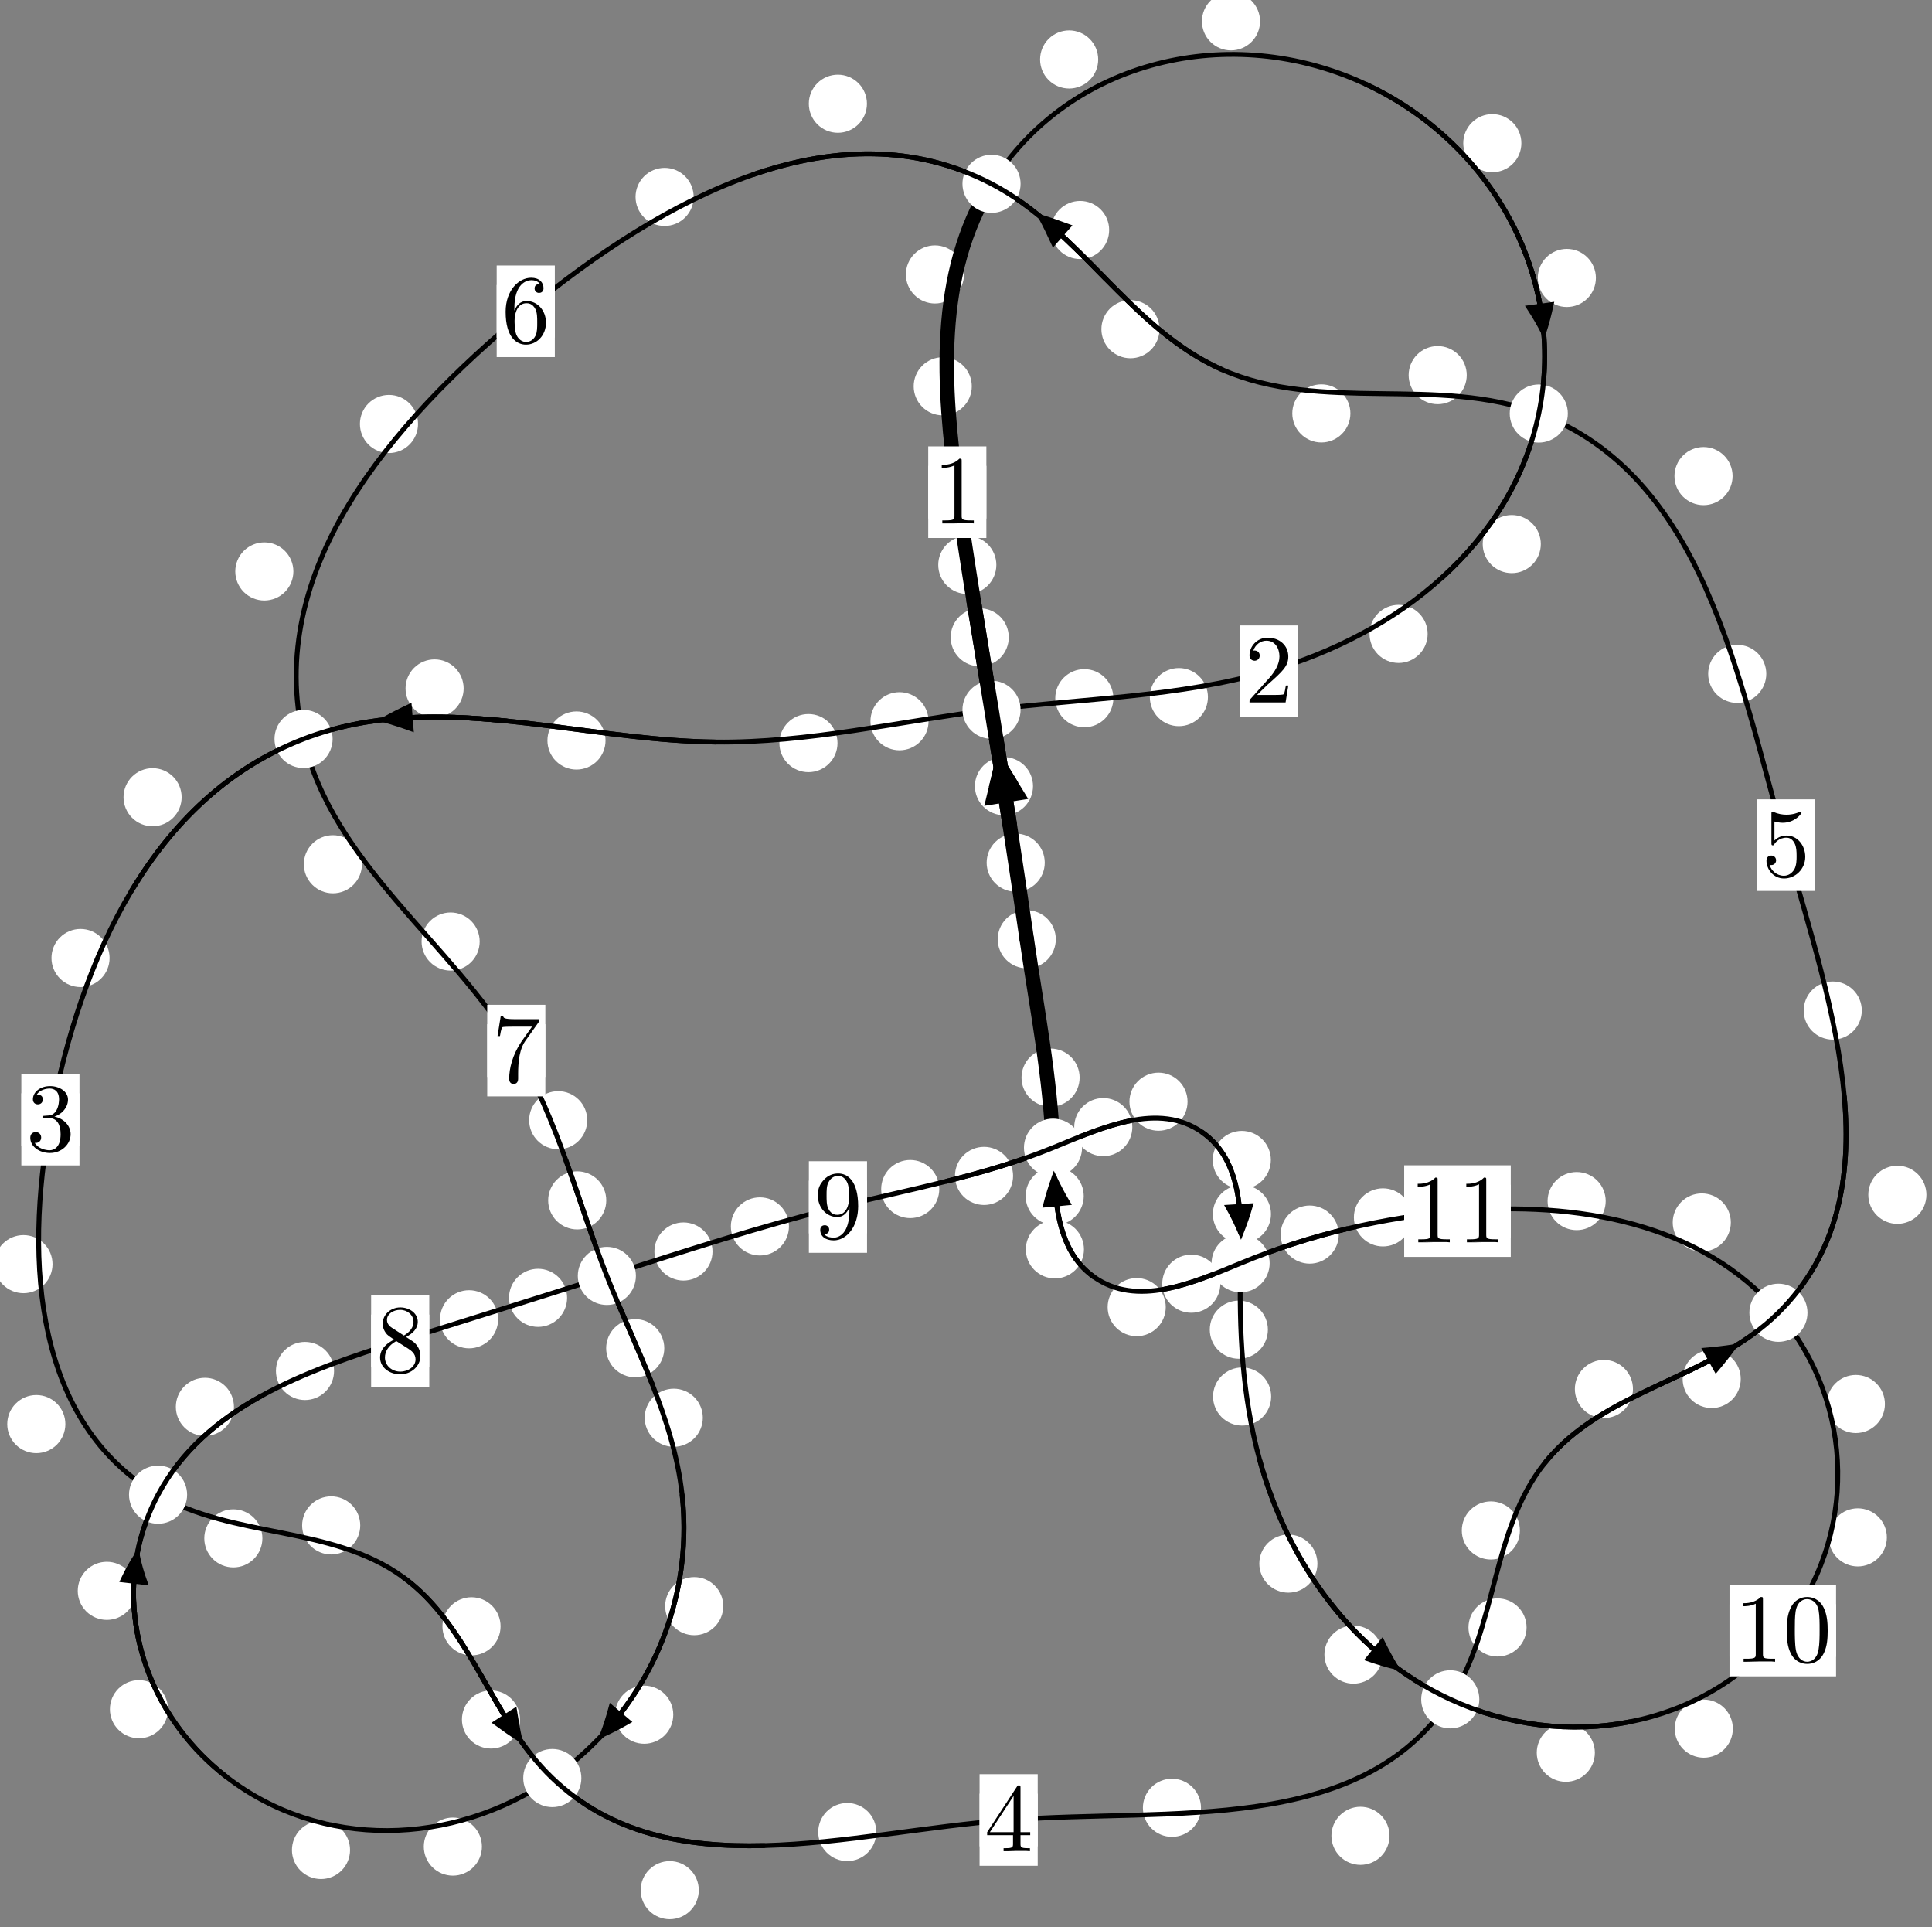 <?xml version="1.0"?>
<!-- Created by MetaPost 1.999 on 2021.07.06:0014 -->
<svg version="1.1" xmlns="http://www.w3.org/2000/svg" xmlns:xlink="http://www.w3.org/1999/xlink" width="198.75" height="198.194" viewBox="0 0 198.75 198.194">
<rect x="0" y="0" width="198.75" height="198.194" fill="#808080" stroke="none"/>
<!-- Original BoundingBox: -102.573273 -124.396988 96.176544 73.796631 -->
  <defs>
    <g transform="scale(0.01,0.01)" id="GLYPHcmr10_48">
      <path style="fill-rule: evenodd;" d="M460 -320C460 -400,455 -480,420 -554C374 -650,292 -666,250 -666C190 -666,117 -640,76 -547C44 -478,39 -400,39 -320C39 -245,43 -155,84 -79C127 2,200 22,249 22C303 22,379 1,423 -94C455 -163,460 -241,460 -320M249 -0C210 -0,151 -25,133 -121C122 -181,122 -273,122 -332C122 -396,122 -462,130 -516C149 -635,224 -644,249 -644C282 -644,348 -626,367 -527C377 -471,377 -395,377 -332C377 -257,377 -189,366 -125C351 -30,294 -0,249 -0"></path>
    </g>
    <g transform="scale(0.01,0.01)" id="GLYPHcmr10_49">
      <path style="fill-rule: evenodd;" d="M294 -640C294 -664,294 -666,271 -666C209 -602,121 -602,89 -602L89 -571C109 -571,168 -571,220 -597L220 -79C220 -43,217 -31,127 -31L95 -31L95 -0L257 -0L130 -3L217 -3L257 -3L297 -3L384 -3L419 -0L419 -31L387 -31C297 -31,294 -42,294 -79"></path>
    </g>
    <g transform="scale(0.01,0.01)" id="GLYPHcmr10_50">
      <path style="fill-rule: evenodd;" d="M127 -77L233 -180C389 -318,449 -372,449 -472C449 -586,359 -666,237 -666C124 -666,50 -574,50 -485C50 -429,100 -429,103 -429C120 -429,155 -441,155 -482C155 -508,137 -534,102 -534C94 -534,92 -534,89 -533C112 -598,166 -635,224 -635C315 -635,358 -554,358 -472C358 -392,308 -313,253 -251L61 -37C50 -26,50 -24,50 -0L421 -0L449 -174L424 -174C419 -144,412 -100,402 -85C395 -77,329 -77,307 -77"></path>
    </g>
    <g transform="scale(0.01,0.01)" id="GLYPHcmr10_51">
      <path style="fill-rule: evenodd;" d="M290 -352C372 -379,430 -449,430 -528C430 -610,342 -666,246 -666C145 -666,69 -606,69 -530C69 -497,91 -478,120 -478C151 -478,171 -500,171 -529C171 -579,124 -579,109 -579C140 -628,206 -641,242 -641C283 -641,338 -619,338 -529C338 -517,336 -459,310 -415C280 -367,246 -364,221 -363C213 -362,189 -360,182 -360C174 -359,167 -358,167 -348C167 -337,174 -337,191 -337L235 -337C317 -337,354 -269,354 -171C354 -35,285 -6,241 -6C198 -6,123 -23,88 -82C123 -77,154 -99,154 -137C154 -173,127 -193,98 -193C74 -193,42 -179,42 -135C42 -44,135 22,244 22C366 22,457 -69,457 -171C457 -253,394 -331,290 -352"></path>
    </g>
    <g transform="scale(0.01,0.01)" id="GLYPHcmr10_52">
      <path style="fill-rule: evenodd;" d="M294 -165L294 -78C294 -42,292 -31,218 -31L197 -31L197 -0L332 -0L238 -3L290 -3L332 -3L374 -3L427 -3L468 -0L468 -31L447 -31C373 -31,371 -42,371 -78L371 -165L471 -165L471 -196L371 -196L371 -651C371 -671,371 -677,355 -677C346 -677,343 -677,335 -665L28 -196L28 -165M300 -196L56 -196L300 -569"></path>
    </g>
    <g transform="scale(0.01,0.01)" id="GLYPHcmr10_53">
      <path style="fill-rule: evenodd;" d="M449 -201C449 -320,367 -420,259 -420C211 -420,168 -404,132 -369L132 -564C152 -558,185 -551,217 -551C340 -551,410 -642,410 -655C410 -661,407 -666,400 -666C399 -666,397 -666,392 -663C372 -654,323 -634,256 -634C216 -634,170 -641,123 -662C115 -665,113 -665,111 -665C101 -665,101 -657,101 -641L101 -345C101 -327,101 -319,115 -319C122 -319,124 -322,128 -328C139 -344,176 -398,257 -398C309 -398,334 -352,342 -334C358 -297,360 -258,360 -208C360 -173,360 -113,336 -71C312 -32,275 -6,229 -6C156 -6,99 -59,82 -118C85 -117,88 -116,99 -116C132 -116,149 -141,149 -165C149 -189,132 -214,99 -214C85 -214,50 -207,50 -161C50 -75,119 22,231 22C347 22,449 -74,449 -201"></path>
    </g>
    <g transform="scale(0.01,0.01)" id="GLYPHcmr10_54">
      <path style="fill-rule: evenodd;" d="M132 -328L132 -352C132 -605,256 -641,307 -641C331 -641,373 -635,395 -601C380 -601,340 -601,340 -556C340 -525,364 -510,386 -510C402 -510,432 -519,432 -558C432 -618,388 -666,305 -666C177 -666,42 -537,42 -316C42 -49,158 22,251 22C362 22,457 -72,457 -204C457 -331,368 -427,257 -427C189 -427,152 -376,132 -328M251 -6C188 -6,158 -66,152 -81C134 -128,134 -208,134 -226C134 -304,166 -404,256 -404C272 -404,318 -404,349 -342C367 -305,367 -254,367 -205C367 -157,367 -107,350 -71C320 -11,274 -6,251 -6"></path>
    </g>
    <g transform="scale(0.01,0.01)" id="GLYPHcmr10_55">
      <path style="fill-rule: evenodd;" d="M476 -609C485 -621,485 -623,485 -644L242 -644C120 -644,118 -657,114 -676L89 -676L56 -470L81 -470C84 -486,93 -549,106 -561C113 -567,191 -567,204 -567L411 -567C400 -551,321 -442,299 -409C209 -274,176 -135,176 -33C176 -23,176 22,222 22C268 22,268 -23,268 -33L268 -84C268 -139,271 -194,279 -248C283 -271,297 -357,341 -419"></path>
    </g>
    <g transform="scale(0.01,0.01)" id="GLYPHcmr10_56">
      <path style="fill-rule: evenodd;" d="M163 -457C117 -487,113 -521,113 -538C113 -599,178 -641,249 -641C322 -641,386 -589,386 -517C386 -460,347 -412,287 -377M309 -362C381 -399,430 -451,430 -517C430 -609,341 -666,250 -666C150 -666,69 -592,69 -499C69 -481,71 -436,113 -389C124 -377,161 -352,186 -335C128 -306,42 -250,42 -151C42 -45,144 22,249 22C362 22,457 -61,457 -168C457 -204,446 -249,408 -291C389 -312,373 -322,309 -362M209 -320L332 -242C360 -223,407 -193,407 -132C407 -58,332 -6,250 -6C164 -6,92 -68,92 -151C92 -209,124 -273,209 -320"></path>
    </g>
    <g transform="scale(0.01,0.01)" id="GLYPHcmr10_57">
      <path style="fill-rule: evenodd;" d="M367 -318L367 -286C367 -52,263 -6,205 -6C188 -6,134 -8,107 -42C151 -42,159 -71,159 -88C159 -119,135 -134,113 -134C97 -134,67 -125,67 -86C67 -19,121 22,206 22C335 22,457 -114,457 -329C457 -598,342 -666,253 -666C198 -666,149 -648,106 -603C65 -558,42 -516,42 -441C42 -316,130 -218,242 -218C303 -218,344 -260,367 -318M243 -241C227 -241,181 -241,150 -304C132 -341,132 -391,132 -440C132 -494,132 -541,153 -578C180 -628,218 -641,253 -641C299 -641,332 -607,349 -562C361 -530,365 -467,365 -421C365 -338,331 -241,243 -241"></path>
    </g>
  </defs>
  <path d="M107.477 88.726C107.477 87.933,107.162 87.173,106.601 86.612C106.041 86.052,105.281 85.737,104.488 85.737C103.695 85.737,102.935 86.052,102.375 86.612C101.814 87.173,101.499 87.933,101.499 88.726C101.499 89.518,101.814 90.278,102.375 90.839C102.935 91.399,103.695 91.714,104.488 91.714C105.281 91.714,106.041 91.399,106.601 90.839C107.162 90.278,107.477 89.518,107.477 88.726Z" style="fill: rgb(100%,100%,100%);stroke: none;"></path>
  <path d="M108.614 96.604C108.614 95.812,108.299 95.052,107.739 94.491C107.178 93.931,106.418 93.616,105.626 93.616C104.833 93.616,104.073 93.931,103.512 94.491C102.952 95.052,102.637 95.812,102.637 96.604C102.637 97.397,102.952 98.157,103.512 98.718C104.073 99.278,104.833 99.593,105.626 99.593C106.418 99.593,107.178 99.278,107.739 98.718C108.299 98.157,108.614 97.397,108.614 96.604Z" style="fill: rgb(100%,100%,100%);stroke: none;"></path>
  <path d="M103.775 65.547C103.775 64.754,103.46 63.994,102.9 63.433C102.339 62.873,101.579 62.558,100.786 62.558C99.994 62.558,99.233 62.873,98.673 63.433C98.112 63.994,97.798 64.754,97.798 65.547C97.798 66.339,98.112 67.099,98.673 67.66C99.233 68.22,99.994 68.535,100.786 68.535C101.579 68.535,102.339 68.22,102.9 67.66C103.46 67.099,103.775 66.339,103.775 65.547Z" style="fill: rgb(100%,100%,100%);stroke: none;"></path>
  <path d="M106.268 80.857C106.268 80.064,105.953 79.304,105.393 78.744C104.832 78.183,104.072 77.868,103.279 77.868C102.487 77.868,101.727 78.183,101.166 78.744C100.606 79.304,100.291 80.064,100.291 80.857C100.291 81.65,100.606 82.41,101.166 82.97C101.727 83.531,102.487 83.846,103.279 83.846C104.072 83.846,104.832 83.531,105.393 82.97C105.953 82.41,106.268 81.65,106.268 80.857Z" style="fill: rgb(100%,100%,100%);stroke: none;"></path>
  <path d="M99.97 39.73C99.97 38.937,99.655 38.177,99.095 37.617C98.534 37.056,97.774 36.741,96.981 36.741C96.189 36.741,95.428 37.056,94.868 37.617C94.308 38.177,93.993 38.937,93.993 39.73C93.993 40.523,94.308 41.283,94.868 41.843C95.428 42.404,96.189 42.719,96.981 42.719C97.774 42.719,98.534 42.404,99.095 41.843C99.655 41.283,99.97 40.523,99.97 39.73Z" style="fill: rgb(100%,100%,100%);stroke: none;"></path>
  <path d="M102.497 58.103C102.497 57.31,102.182 56.55,101.622 55.989C101.061 55.429,100.301 55.114,99.509 55.114C98.716 55.114,97.956 55.429,97.395 55.989C96.835 56.55,96.52 57.31,96.52 58.103C96.52 58.895,96.835 59.655,97.395 60.216C97.956 60.776,98.716 61.091,99.509 61.091C100.301 61.091,101.061 60.776,101.622 60.216C102.182 59.655,102.497 58.895,102.497 58.103Z" style="fill: rgb(100%,100%,100%);stroke: none;"></path>
  <path d="M112.974 6.116C112.974 5.323,112.659 4.563,112.098 4.003C111.538 3.442,110.778 3.127,109.985 3.127C109.192 3.127,108.432 3.442,107.872 4.003C107.311 4.563,106.996 5.323,106.996 6.116C106.996 6.909,107.311 7.669,107.872 8.229C108.432 8.79,109.192 9.105,109.985 9.105C110.778 9.105,111.538 8.79,112.098 8.229C112.659 7.669,112.974 6.909,112.974 6.116Z" style="fill: rgb(100%,100%,100%);stroke: none;"></path>
  <path d="M99.169 28.226C99.169 27.433,98.854 26.673,98.293 26.113C97.733 25.552,96.973 25.237,96.18 25.237C95.387 25.237,94.627 25.552,94.067 26.113C93.506 26.673,93.191 27.433,93.191 28.226C93.191 29.019,93.506 29.779,94.067 30.339C94.627 30.9,95.387 31.215,96.18 31.215C96.973 31.215,97.733 30.9,98.293 30.339C98.854 29.779,99.169 29.019,99.169 28.226Z" style="fill: rgb(100%,100%,100%);stroke: none;"></path>
  <path d="M156.507 14.726C156.507 13.933,156.192 13.173,155.631 12.612C155.071 12.052,154.311 11.737,153.518 11.737C152.725 11.737,151.965 12.052,151.405 12.612C150.844 13.173,150.529 13.933,150.529 14.726C150.529 15.518,150.844 16.279,151.405 16.839C151.965 17.399,152.725 17.714,153.518 17.714C154.311 17.714,155.071 17.399,155.631 16.839C156.192 16.279,156.507 15.518,156.507 14.726Z" style="fill: rgb(100%,100%,100%);stroke: none;"></path>
  <path d="M129.624 2.192C129.624 1.399,129.309 0.639,128.749 0.079C128.188 -0.482,127.428 -0.797,126.635 -0.797C125.843 -0.797,125.083 -0.482,124.522 0.079C123.962 0.639,123.647 1.399,123.647 2.192C123.647 2.985,123.962 3.745,124.522 4.305C125.083 4.866,125.843 5.181,126.635 5.181C127.428 5.181,128.188 4.866,128.749 4.305C129.309 3.745,129.624 2.985,129.624 2.192Z" style="fill: rgb(100%,100%,100%);stroke: none;"></path>
  <path d="M158.507 55.958C158.507 55.166,158.192 54.406,157.632 53.845C157.071 53.285,156.311 52.97,155.518 52.97C154.726 52.97,153.966 53.285,153.405 53.845C152.845 54.406,152.53 55.166,152.53 55.958C152.53 56.751,152.845 57.511,153.405 58.072C153.966 58.632,154.726 58.947,155.518 58.947C156.311 58.947,157.071 58.632,157.632 58.072C158.192 57.511,158.507 56.751,158.507 55.958Z" style="fill: rgb(100%,100%,100%);stroke: none;"></path>
  <path d="M164.173 28.588C164.173 27.795,163.858 27.035,163.298 26.474C162.737 25.914,161.977 25.599,161.184 25.599C160.392 25.599,159.631 25.914,159.071 26.474C158.511 27.035,158.196 27.795,158.196 28.588C158.196 29.38,158.511 30.14,159.071 30.701C159.631 31.261,160.392 31.576,161.184 31.576C161.977 31.576,162.737 31.261,163.298 30.701C163.858 30.14,164.173 29.38,164.173 28.588Z" style="fill: rgb(100%,100%,100%);stroke: none;"></path>
  <path d="M124.264 71.698C124.264 70.906,123.949 70.145,123.388 69.585C122.828 69.024,122.068 68.71,121.275 68.71C120.482 68.71,119.722 69.024,119.162 69.585C118.601 70.145,118.286 70.906,118.286 71.698C118.286 72.491,118.601 73.251,119.162 73.812C119.722 74.372,120.482 74.687,121.275 74.687C122.068 74.687,122.828 74.372,123.388 73.812C123.949 73.251,124.264 72.491,124.264 71.698Z" style="fill: rgb(100%,100%,100%);stroke: none;"></path>
  <path d="M146.866 65.197C146.866 64.404,146.551 63.644,145.99 63.084C145.43 62.523,144.67 62.208,143.877 62.208C143.084 62.208,142.324 62.523,141.764 63.084C141.203 63.644,140.888 64.404,140.888 65.197C140.888 65.99,141.203 66.75,141.764 67.31C142.324 67.871,143.084 68.186,143.877 68.186C144.67 68.186,145.43 67.871,145.99 67.31C146.551 66.75,146.866 65.99,146.866 65.197Z" style="fill: rgb(100%,100%,100%);stroke: none;"></path>
  <path d="M95.522 74.179C95.522 73.386,95.208 72.626,94.647 72.066C94.087 71.505,93.326 71.19,92.534 71.19C91.741 71.19,90.981 71.505,90.42 72.066C89.86 72.626,89.545 73.386,89.545 74.179C89.545 74.972,89.86 75.732,90.42 76.292C90.981 76.853,91.741 77.168,92.534 77.168C93.326 77.168,94.087 76.853,94.647 76.292C95.208 75.732,95.522 74.972,95.522 74.179Z" style="fill: rgb(100%,100%,100%);stroke: none;"></path>
  <path d="M114.536 71.811C114.536 71.018,114.221 70.258,113.66 69.698C113.1 69.137,112.34 68.822,111.547 68.822C110.754 68.822,109.994 69.137,109.434 69.698C108.873 70.258,108.558 71.018,108.558 71.811C108.558 72.604,108.873 73.364,109.434 73.924C109.994 74.485,110.754 74.8,111.547 74.8C112.34 74.8,113.1 74.485,113.66 73.924C114.221 73.364,114.536 72.604,114.536 71.811Z" style="fill: rgb(100%,100%,100%);stroke: none;"></path>
  <path d="M62.293 76.16C62.293 75.367,61.978 74.607,61.418 74.046C60.857 73.486,60.097 73.171,59.304 73.171C58.512 73.171,57.751 73.486,57.191 74.046C56.63 74.607,56.316 75.367,56.316 76.16C56.316 76.952,56.63 77.712,57.191 78.273C57.751 78.833,58.512 79.148,59.304 79.148C60.097 79.148,60.857 78.833,61.418 78.273C61.978 77.712,62.293 76.952,62.293 76.16Z" style="fill: rgb(100%,100%,100%);stroke: none;"></path>
  <path d="M86.157 76.428C86.157 75.635,85.842 74.875,85.281 74.315C84.721 73.754,83.961 73.439,83.168 73.439C82.375 73.439,81.615 73.754,81.055 74.315C80.494 74.875,80.179 75.635,80.179 76.428C80.179 77.221,80.494 77.981,81.055 78.541C81.615 79.102,82.375 79.417,83.168 79.417C83.961 79.417,84.721 79.102,85.281 78.541C85.842 77.981,86.157 77.221,86.157 76.428Z" style="fill: rgb(100%,100%,100%);stroke: none;"></path>
  <path d="M18.685 81.995C18.685 81.202,18.37 80.442,17.81 79.881C17.249 79.321,16.489 79.006,15.696 79.006C14.904 79.006,14.143 79.321,13.583 79.881C13.022 80.442,12.707 81.202,12.707 81.995C12.707 82.787,13.022 83.547,13.583 84.108C14.143 84.668,14.904 84.983,15.696 84.983C16.489 84.983,17.249 84.668,17.81 84.108C18.37 83.547,18.685 82.787,18.685 81.995Z" style="fill: rgb(100%,100%,100%);stroke: none;"></path>
  <path d="M47.696 70.807C47.696 70.014,47.381 69.254,46.821 68.693C46.26 68.133,45.5 67.818,44.708 67.818C43.915 67.818,43.155 68.133,42.594 68.693C42.034 69.254,41.719 70.014,41.719 70.807C41.719 71.599,42.034 72.359,42.594 72.92C43.155 73.48,43.915 73.795,44.708 73.795C45.5 73.795,46.26 73.48,46.821 72.92C47.381 72.359,47.696 71.599,47.696 70.807Z" style="fill: rgb(100%,100%,100%);stroke: none;"></path>
  <path d="M5.404 130.019C5.404 129.226,5.089 128.466,4.529 127.905C3.968 127.345,3.208 127.03,2.415 127.03C1.623 127.03,0.863 127.345,0.302 127.905C-0.258 128.466,-0.573 129.226,-0.573 130.019C-0.573 130.811,-0.258 131.571,0.302 132.132C0.863 132.692,1.623 133.007,2.415 133.007C3.208 133.007,3.968 132.692,4.529 132.132C5.089 131.571,5.404 130.811,5.404 130.019Z" style="fill: rgb(100%,100%,100%);stroke: none;"></path>
  <path d="M11.273 98.531C11.273 97.738,10.958 96.978,10.397 96.418C9.837 95.857,9.077 95.542,8.284 95.542C7.491 95.542,6.731 95.857,6.171 96.418C5.61 96.978,5.295 97.738,5.295 98.531C5.295 99.324,5.61 100.084,6.171 100.644C6.731 101.205,7.491 101.52,8.284 101.52C9.077 101.52,9.837 101.205,10.397 100.644C10.958 100.084,11.273 99.324,11.273 98.531Z" style="fill: rgb(100%,100%,100%);stroke: none;"></path>
  <path d="M26.993 158.222C26.993 157.429,26.678 156.669,26.118 156.108C25.557 155.548,24.797 155.233,24.004 155.233C23.212 155.233,22.451 155.548,21.891 156.108C21.331 156.669,21.016 157.429,21.016 158.222C21.016 159.014,21.331 159.775,21.891 160.335C22.451 160.896,23.212 161.21,24.004 161.21C24.797 161.21,25.557 160.896,26.118 160.335C26.678 159.775,26.993 159.014,26.993 158.222Z" style="fill: rgb(100%,100%,100%);stroke: none;"></path>
  <path d="M6.724 146.469C6.724 145.677,6.409 144.916,5.849 144.356C5.288 143.795,4.528 143.481,3.735 143.481C2.943 143.481,2.182 143.795,1.622 144.356C1.061 144.916,0.746 145.677,0.746 146.469C0.746 147.262,1.061 148.022,1.622 148.583C2.182 149.143,2.943 149.458,3.735 149.458C4.528 149.458,5.288 149.143,5.849 148.583C6.409 148.022,6.724 147.262,6.724 146.469Z" style="fill: rgb(100%,100%,100%);stroke: none;"></path>
  <path d="M51.494 167.268C51.494 166.475,51.179 165.715,50.618 165.155C50.058 164.594,49.298 164.279,48.505 164.279C47.712 164.279,46.952 164.594,46.392 165.155C45.831 165.715,45.516 166.475,45.516 167.268C45.516 168.061,45.831 168.821,46.392 169.381C46.952 169.942,47.712 170.257,48.505 170.257C49.298 170.257,50.058 169.942,50.618 169.381C51.179 168.821,51.494 168.061,51.494 167.268Z" style="fill: rgb(100%,100%,100%);stroke: none;"></path>
  <path d="M37.059 156.89C37.059 156.098,36.744 155.338,36.183 154.777C35.623 154.217,34.863 153.902,34.07 153.902C33.277 153.902,32.517 154.217,31.957 154.777C31.396 155.338,31.081 156.098,31.081 156.89C31.081 157.683,31.396 158.443,31.957 159.004C32.517 159.564,33.277 159.879,34.07 159.879C34.863 159.879,35.623 159.564,36.183 159.004C36.744 158.443,37.059 157.683,37.059 156.89Z" style="fill: rgb(100%,100%,100%);stroke: none;"></path>
  <path d="M71.886 194.408C71.886 193.616,71.571 192.855,71.011 192.295C70.45 191.734,69.69 191.42,68.897 191.42C68.105 191.42,67.344 191.734,66.784 192.295C66.223 192.855,65.908 193.616,65.908 194.408C65.908 195.201,66.223 195.961,66.784 196.522C67.344 197.082,68.105 197.397,68.897 197.397C69.69 197.397,70.45 197.082,71.011 196.522C71.571 195.961,71.886 195.201,71.886 194.408Z" style="fill: rgb(100%,100%,100%);stroke: none;"></path>
  <path d="M53.497 176.853C53.497 176.061,53.182 175.301,52.622 174.74C52.061 174.18,51.301 173.865,50.509 173.865C49.716 173.865,48.956 174.18,48.395 174.74C47.835 175.301,47.52 176.061,47.52 176.853C47.52 177.646,47.835 178.406,48.395 178.967C48.956 179.527,49.716 179.842,50.509 179.842C51.301 179.842,52.061 179.527,52.622 178.967C53.182 178.406,53.497 177.646,53.497 176.853Z" style="fill: rgb(100%,100%,100%);stroke: none;"></path>
  <path d="M123.55 185.934C123.55 185.142,123.235 184.381,122.675 183.821C122.114 183.261,121.354 182.946,120.561 182.946C119.769 182.946,119.008 183.261,118.448 183.821C117.887 184.381,117.573 185.142,117.573 185.934C117.573 186.727,117.887 187.487,118.448 188.048C119.008 188.608,119.769 188.923,120.561 188.923C121.354 188.923,122.114 188.608,122.675 188.048C123.235 187.487,123.55 186.727,123.55 185.934Z" style="fill: rgb(100%,100%,100%);stroke: none;"></path>
  <path d="M90.149 188.428C90.149 187.636,89.834 186.876,89.273 186.315C88.713 185.755,87.953 185.44,87.16 185.44C86.367 185.44,85.607 185.755,85.047 186.315C84.486 186.876,84.171 187.636,84.171 188.428C84.171 189.221,84.486 189.981,85.047 190.542C85.607 191.102,86.367 191.417,87.16 191.417C87.953 191.417,88.713 191.102,89.273 190.542C89.834 189.981,90.149 189.221,90.149 188.428Z" style="fill: rgb(100%,100%,100%);stroke: none;"></path>
  <path d="M157.042 167.387C157.042 166.594,156.727 165.834,156.167 165.274C155.606 164.713,154.846 164.398,154.053 164.398C153.261 164.398,152.5 164.713,151.94 165.274C151.379 165.834,151.065 166.594,151.065 167.387C151.065 168.18,151.379 168.94,151.94 169.5C152.5 170.061,153.261 170.376,154.053 170.376C154.846 170.376,155.606 170.061,156.167 169.5C156.727 168.94,157.042 168.18,157.042 167.387Z" style="fill: rgb(100%,100%,100%);stroke: none;"></path>
  <path d="M142.944 188.817C142.944 188.024,142.629 187.264,142.069 186.704C141.508 186.143,140.748 185.828,139.955 185.828C139.163 185.828,138.403 186.143,137.842 186.704C137.282 187.264,136.967 188.024,136.967 188.817C136.967 189.61,137.282 190.37,137.842 190.93C138.403 191.491,139.163 191.806,139.955 191.806C140.748 191.806,141.508 191.491,142.069 190.93C142.629 190.37,142.944 189.61,142.944 188.817Z" style="fill: rgb(100%,100%,100%);stroke: none;"></path>
  <path d="M167.987 142.86C167.987 142.067,167.672 141.307,167.112 140.747C166.551 140.186,165.791 139.871,164.998 139.871C164.206 139.871,163.445 140.186,162.885 140.747C162.324 141.307,162.01 142.067,162.01 142.86C162.01 143.653,162.324 144.413,162.885 144.973C163.445 145.534,164.206 145.849,164.998 145.849C165.791 145.849,166.551 145.534,167.112 144.973C167.672 144.413,167.987 143.653,167.987 142.86Z" style="fill: rgb(100%,100%,100%);stroke: none;"></path>
  <path d="M156.356 157.41C156.356 156.617,156.042 155.857,155.481 155.297C154.921 154.736,154.16 154.421,153.368 154.421C152.575 154.421,151.815 154.736,151.254 155.297C150.694 155.857,150.379 156.617,150.379 157.41C150.379 158.203,150.694 158.963,151.254 159.523C151.815 160.084,152.575 160.399,153.368 160.399C154.16 160.399,154.921 160.084,155.481 159.523C156.042 158.963,156.356 158.203,156.356 157.41Z" style="fill: rgb(100%,100%,100%);stroke: none;"></path>
  <path d="M198.177 122.885C198.177 122.092,197.862 121.332,197.301 120.772C196.741 120.211,195.98 119.896,195.188 119.896C194.395 119.896,193.635 120.211,193.074 120.772C192.514 121.332,192.199 122.092,192.199 122.885C192.199 123.678,192.514 124.438,193.074 124.998C193.635 125.559,194.395 125.874,195.188 125.874C195.98 125.874,196.741 125.559,197.301 124.998C197.862 124.438,198.177 123.678,198.177 122.885Z" style="fill: rgb(100%,100%,100%);stroke: none;"></path>
  <path d="M179.075 141.83C179.075 141.037,178.761 140.277,178.2 139.717C177.64 139.156,176.879 138.841,176.087 138.841C175.294 138.841,174.534 139.156,173.973 139.717C173.413 140.277,173.098 141.037,173.098 141.83C173.098 142.623,173.413 143.383,173.973 143.943C174.534 144.504,175.294 144.819,176.087 144.819C176.879 144.819,177.64 144.504,178.2 143.943C178.761 143.383,179.075 142.623,179.075 141.83Z" style="fill: rgb(100%,100%,100%);stroke: none;"></path>
  <path d="M181.703 69.307C181.703 68.515,181.388 67.755,180.827 67.194C180.267 66.634,179.507 66.319,178.714 66.319C177.921 66.319,177.161 66.634,176.601 67.194C176.04 67.755,175.725 68.515,175.725 69.307C175.725 70.1,176.04 70.86,176.601 71.421C177.161 71.981,177.921 72.296,178.714 72.296C179.507 72.296,180.267 71.981,180.827 71.421C181.388 70.86,181.703 70.1,181.703 69.307Z" style="fill: rgb(100%,100%,100%);stroke: none;"></path>
  <path d="M191.529 103.936C191.529 103.144,191.214 102.383,190.654 101.823C190.093 101.262,189.333 100.948,188.541 100.948C187.748 100.948,186.988 101.262,186.427 101.823C185.867 102.383,185.552 103.144,185.552 103.936C185.552 104.729,185.867 105.489,186.427 106.05C186.988 106.61,187.748 106.925,188.541 106.925C189.333 106.925,190.093 106.61,190.654 106.05C191.214 105.489,191.529 104.729,191.529 103.936Z" style="fill: rgb(100%,100%,100%);stroke: none;"></path>
  <path d="M150.888 38.582C150.888 37.79,150.574 37.03,150.013 36.469C149.453 35.909,148.692 35.594,147.9 35.594C147.107 35.594,146.347 35.909,145.786 36.469C145.226 37.03,144.911 37.79,144.911 38.582C144.911 39.375,145.226 40.135,145.786 40.696C146.347 41.256,147.107 41.571,147.9 41.571C148.692 41.571,149.453 41.256,150.013 40.696C150.574 40.135,150.888 39.375,150.888 38.582Z" style="fill: rgb(100%,100%,100%);stroke: none;"></path>
  <path d="M178.236 48.966C178.236 48.173,177.921 47.413,177.36 46.852C176.8 46.292,176.04 45.977,175.247 45.977C174.454 45.977,173.694 46.292,173.134 46.852C172.573 47.413,172.258 48.173,172.258 48.966C172.258 49.758,172.573 50.518,173.134 51.079C173.694 51.639,174.454 51.954,175.247 51.954C176.04 51.954,176.8 51.639,177.36 51.079C177.921 50.518,178.236 49.758,178.236 48.966Z" style="fill: rgb(100%,100%,100%);stroke: none;"></path>
  <path d="M119.281 33.856C119.281 33.064,118.966 32.304,118.406 31.743C117.846 31.183,117.085 30.868,116.293 30.868C115.5 30.868,114.74 31.183,114.179 31.743C113.619 32.304,113.304 33.064,113.304 33.856C113.304 34.649,113.619 35.409,114.179 35.97C114.74 36.53,115.5 36.845,116.293 36.845C117.085 36.845,117.846 36.53,118.406 35.97C118.966 35.409,119.281 34.649,119.281 33.856Z" style="fill: rgb(100%,100%,100%);stroke: none;"></path>
  <path d="M138.919 42.518C138.919 41.725,138.604 40.965,138.044 40.405C137.483 39.844,136.723 39.529,135.931 39.529C135.138 39.529,134.378 39.844,133.817 40.405C133.257 40.965,132.942 41.725,132.942 42.518C132.942 43.311,133.257 44.071,133.817 44.631C134.378 45.192,135.138 45.507,135.931 45.507C136.723 45.507,137.483 45.192,138.044 44.631C138.604 44.071,138.919 43.311,138.919 42.518Z" style="fill: rgb(100%,100%,100%);stroke: none;"></path>
  <path d="M89.184 10.668C89.184 9.876,88.869 9.116,88.308 8.555C87.748 7.995,86.987 7.68,86.195 7.68C85.402 7.68,84.642 7.995,84.081 8.555C83.521 9.116,83.206 9.876,83.206 10.668C83.206 11.461,83.521 12.221,84.081 12.782C84.642 13.342,85.402 13.657,86.195 13.657C86.987 13.657,87.748 13.342,88.308 12.782C88.869 12.221,89.184 11.461,89.184 10.668Z" style="fill: rgb(100%,100%,100%);stroke: none;"></path>
  <path d="M114.103 23.655C114.103 22.862,113.789 22.102,113.228 21.541C112.668 20.981,111.907 20.666,111.115 20.666C110.322 20.666,109.562 20.981,109.001 21.541C108.441 22.102,108.126 22.862,108.126 23.655C108.126 24.447,108.441 25.208,109.001 25.768C109.562 26.329,110.322 26.643,111.115 26.643C111.907 26.643,112.668 26.329,113.228 25.768C113.789 25.208,114.103 24.447,114.103 23.655Z" style="fill: rgb(100%,100%,100%);stroke: none;"></path>
  <path d="M43.003 43.605C43.003 42.813,42.689 42.053,42.128 41.492C41.568 40.932,40.807 40.617,40.015 40.617C39.222 40.617,38.462 40.932,37.901 41.492C37.341 42.053,37.026 42.813,37.026 43.605C37.026 44.398,37.341 45.158,37.901 45.719C38.462 46.279,39.222 46.594,40.015 46.594C40.807 46.594,41.568 46.279,42.128 45.719C42.689 45.158,43.003 44.398,43.003 43.605Z" style="fill: rgb(100%,100%,100%);stroke: none;"></path>
  <path d="M71.359 20.252C71.359 19.46,71.044 18.7,70.483 18.139C69.923 17.579,69.163 17.264,68.37 17.264C67.577 17.264,66.817 17.579,66.257 18.139C65.696 18.7,65.381 19.46,65.381 20.252C65.381 21.045,65.696 21.805,66.257 22.366C66.817 22.926,67.577 23.241,68.37 23.241C69.163 23.241,69.923 22.926,70.483 22.366C71.044 21.805,71.359 21.045,71.359 20.252Z" style="fill: rgb(100%,100%,100%);stroke: none;"></path>
  <path d="M37.234 88.889C37.234 88.096,36.919 87.336,36.358 86.776C35.798 86.215,35.038 85.9,34.245 85.9C33.452 85.9,32.692 86.215,32.132 86.776C31.571 87.336,31.256 88.096,31.256 88.889C31.256 89.682,31.571 90.442,32.132 91.002C32.692 91.563,33.452 91.878,34.245 91.878C35.038 91.878,35.798 91.563,36.358 91.002C36.919 90.442,37.234 89.682,37.234 88.889Z" style="fill: rgb(100%,100%,100%);stroke: none;"></path>
  <path d="M30.182 58.772C30.182 57.98,29.867 57.219,29.306 56.659C28.746 56.099,27.985 55.784,27.193 55.784C26.4 55.784,25.64 56.099,25.079 56.659C24.519 57.219,24.204 57.98,24.204 58.772C24.204 59.565,24.519 60.325,25.079 60.886C25.64 61.446,26.4 61.761,27.193 61.761C27.985 61.761,28.746 61.446,29.306 60.886C29.867 60.325,30.182 59.565,30.182 58.772Z" style="fill: rgb(100%,100%,100%);stroke: none;"></path>
  <path d="M60.412 115.215C60.412 114.422,60.097 113.662,59.536 113.102C58.976 112.541,58.216 112.226,57.423 112.226C56.63 112.226,55.87 112.541,55.31 113.102C54.749 113.662,54.434 114.422,54.434 115.215C54.434 116.008,54.749 116.768,55.31 117.328C55.87 117.889,56.63 118.204,57.423 118.204C58.216 118.204,58.976 117.889,59.536 117.328C60.097 116.768,60.412 116.008,60.412 115.215Z" style="fill: rgb(100%,100%,100%);stroke: none;"></path>
  <path d="M49.346 96.837C49.346 96.044,49.031 95.284,48.471 94.723C47.91 94.163,47.15 93.848,46.357 93.848C45.565 93.848,44.805 94.163,44.244 94.723C43.684 95.284,43.369 96.044,43.369 96.837C43.369 97.629,43.684 98.39,44.244 98.95C44.805 99.51,45.565 99.825,46.357 99.825C47.15 99.825,47.91 99.51,48.471 98.95C49.031 98.39,49.346 97.629,49.346 96.837Z" style="fill: rgb(100%,100%,100%);stroke: none;"></path>
  <path d="M68.336 138.666C68.336 137.873,68.021 137.113,67.46 136.552C66.9 135.992,66.14 135.677,65.347 135.677C64.554 135.677,63.794 135.992,63.234 136.552C62.673 137.113,62.358 137.873,62.358 138.666C62.358 139.458,62.673 140.219,63.234 140.779C63.794 141.34,64.554 141.655,65.347 141.655C66.14 141.655,66.9 141.34,67.46 140.779C68.021 140.219,68.336 139.458,68.336 138.666Z" style="fill: rgb(100%,100%,100%);stroke: none;"></path>
  <path d="M62.368 123.459C62.368 122.667,62.053 121.907,61.493 121.346C60.932 120.786,60.172 120.471,59.379 120.471C58.587 120.471,57.827 120.786,57.266 121.346C56.706 121.907,56.391 122.667,56.391 123.459C56.391 124.252,56.706 125.012,57.266 125.573C57.827 126.133,58.587 126.448,59.379 126.448C60.172 126.448,60.932 126.133,61.493 125.573C62.053 125.012,62.368 124.252,62.368 123.459Z" style="fill: rgb(100%,100%,100%);stroke: none;"></path>
  <path d="M74.404 165.194C74.404 164.401,74.089 163.641,73.529 163.081C72.969 162.52,72.208 162.205,71.416 162.205C70.623 162.205,69.863 162.52,69.302 163.081C68.742 163.641,68.427 164.401,68.427 165.194C68.427 165.987,68.742 166.747,69.302 167.307C69.863 167.868,70.623 168.183,71.416 168.183C72.208 168.183,72.969 167.868,73.529 167.307C74.089 166.747,74.404 165.987,74.404 165.194Z" style="fill: rgb(100%,100%,100%);stroke: none;"></path>
  <path d="M72.299 145.817C72.299 145.024,71.984 144.264,71.424 143.703C70.864 143.143,70.103 142.828,69.311 142.828C68.518 142.828,67.758 143.143,67.197 143.703C66.637 144.264,66.322 145.024,66.322 145.817C66.322 146.609,66.637 147.37,67.197 147.93C67.758 148.49,68.518 148.805,69.311 148.805C70.103 148.805,70.864 148.49,71.424 147.93C71.984 147.37,72.299 146.609,72.299 145.817Z" style="fill: rgb(100%,100%,100%);stroke: none;"></path>
  <path d="M49.576 189.925C49.576 189.133,49.261 188.372,48.7 187.812C48.14 187.251,47.38 186.937,46.587 186.937C45.794 186.937,45.034 187.251,44.474 187.812C43.913 188.372,43.598 189.133,43.598 189.925C43.598 190.718,43.913 191.478,44.474 192.039C45.034 192.599,45.794 192.914,46.587 192.914C47.38 192.914,48.14 192.599,48.7 192.039C49.261 191.478,49.576 190.718,49.576 189.925Z" style="fill: rgb(100%,100%,100%);stroke: none;"></path>
  <path d="M69.261 176.359C69.261 175.567,68.946 174.807,68.386 174.246C67.825 173.686,67.065 173.371,66.273 173.371C65.48 173.371,64.72 173.686,64.159 174.246C63.599 174.807,63.284 175.567,63.284 176.359C63.284 177.152,63.599 177.912,64.159 178.473C64.72 179.033,65.48 179.348,66.273 179.348C67.065 179.348,67.825 179.033,68.386 178.473C68.946 177.912,69.261 177.152,69.261 176.359Z" style="fill: rgb(100%,100%,100%);stroke: none;"></path>
  <path d="M17.283 175.794C17.283 175.001,16.968 174.241,16.408 173.681C15.847 173.12,15.087 172.805,14.294 172.805C13.502 172.805,12.741 173.12,12.181 173.681C11.621 174.241,11.306 175.001,11.306 175.794C11.306 176.587,11.621 177.347,12.181 177.907C12.741 178.468,13.502 178.783,14.294 178.783C15.087 178.783,15.847 178.468,16.408 177.907C16.968 177.347,17.283 176.587,17.283 175.794Z" style="fill: rgb(100%,100%,100%);stroke: none;"></path>
  <path d="M36.011 190.275C36.011 189.482,35.696 188.722,35.135 188.162C34.575 187.601,33.815 187.286,33.022 187.286C32.229 187.286,31.469 187.601,30.909 188.162C30.348 188.722,30.033 189.482,30.033 190.275C30.033 191.068,30.348 191.828,30.909 192.388C31.469 192.949,32.229 193.264,33.022 193.264C33.815 193.264,34.575 192.949,35.135 192.388C35.696 191.828,36.011 191.068,36.011 190.275Z" style="fill: rgb(100%,100%,100%);stroke: none;"></path>
  <path d="M24.067 144.697C24.067 143.904,23.752 143.144,23.192 142.583C22.631 142.023,21.871 141.708,21.078 141.708C20.286 141.708,19.525 142.023,18.965 142.583C18.404 143.144,18.089 143.904,18.089 144.697C18.089 145.489,18.404 146.249,18.965 146.81C19.525 147.37,20.286 147.685,21.078 147.685C21.871 147.685,22.631 147.37,23.192 146.81C23.752 146.249,24.067 145.489,24.067 144.697Z" style="fill: rgb(100%,100%,100%);stroke: none;"></path>
  <path d="M13.975 163.621C13.975 162.828,13.66 162.068,13.1 161.507C12.539 160.947,11.779 160.632,10.986 160.632C10.194 160.632,9.433 160.947,8.873 161.507C8.313 162.068,7.998 162.828,7.998 163.621C7.998 164.413,8.313 165.173,8.873 165.734C9.433 166.294,10.194 166.609,10.986 166.609C11.779 166.609,12.539 166.294,13.1 165.734C13.66 165.173,13.975 164.413,13.975 163.621Z" style="fill: rgb(100%,100%,100%);stroke: none;"></path>
  <path d="M51.244 135.688C51.244 134.896,50.929 134.135,50.369 133.575C49.808 133.014,49.048 132.7,48.256 132.7C47.463 132.7,46.703 133.014,46.142 133.575C45.582 134.135,45.267 134.896,45.267 135.688C45.267 136.481,45.582 137.241,46.142 137.802C46.703 138.362,47.463 138.677,48.256 138.677C49.048 138.677,49.808 138.362,50.369 137.802C50.929 137.241,51.244 136.481,51.244 135.688Z" style="fill: rgb(100%,100%,100%);stroke: none;"></path>
  <path d="M34.365 141.006C34.365 140.213,34.05 139.453,33.489 138.892C32.929 138.332,32.169 138.017,31.376 138.017C30.583 138.017,29.823 138.332,29.263 138.892C28.702 139.453,28.387 140.213,28.387 141.006C28.387 141.798,28.702 142.559,29.263 143.119C29.823 143.68,30.583 143.995,31.376 143.995C32.169 143.995,32.929 143.68,33.489 143.119C34.05 142.559,34.365 141.798,34.365 141.006Z" style="fill: rgb(100%,100%,100%);stroke: none;"></path>
  <path d="M73.298 128.717C73.298 127.924,72.983 127.164,72.423 126.603C71.862 126.043,71.102 125.728,70.309 125.728C69.517 125.728,68.756 126.043,68.196 126.603C67.635 127.164,67.321 127.924,67.321 128.717C67.321 129.509,67.635 130.27,68.196 130.83C68.756 131.391,69.517 131.706,70.309 131.706C71.102 131.706,71.862 131.391,72.423 130.83C72.983 130.27,73.298 129.509,73.298 128.717Z" style="fill: rgb(100%,100%,100%);stroke: none;"></path>
  <path d="M58.339 133.485C58.339 132.693,58.024 131.932,57.464 131.372C56.903 130.812,56.143 130.497,55.35 130.497C54.558 130.497,53.798 130.812,53.237 131.372C52.677 131.932,52.362 132.693,52.362 133.485C52.362 134.278,52.677 135.038,53.237 135.599C53.798 136.159,54.558 136.474,55.35 136.474C56.143 136.474,56.903 136.159,57.464 135.599C58.024 135.038,58.339 134.278,58.339 133.485Z" style="fill: rgb(100%,100%,100%);stroke: none;"></path>
  <path d="M96.626 122.295C96.626 121.503,96.311 120.742,95.751 120.182C95.19 119.621,94.43 119.306,93.638 119.306C92.845 119.306,92.085 119.621,91.524 120.182C90.964 120.742,90.649 121.503,90.649 122.295C90.649 123.088,90.964 123.848,91.524 124.409C92.085 124.969,92.845 125.284,93.638 125.284C94.43 125.284,95.19 124.969,95.751 124.409C96.311 123.848,96.626 123.088,96.626 122.295Z" style="fill: rgb(100%,100%,100%);stroke: none;"></path>
  <path d="M81.163 126.137C81.163 125.344,80.848 124.584,80.288 124.024C79.727 123.463,78.967 123.148,78.175 123.148C77.382 123.148,76.622 123.463,76.061 124.024C75.501 124.584,75.186 125.344,75.186 126.137C75.186 126.93,75.501 127.69,76.061 128.25C76.622 128.811,77.382 129.126,78.175 129.126C78.967 129.126,79.727 128.811,80.288 128.25C80.848 127.69,81.163 126.93,81.163 126.137Z" style="fill: rgb(100%,100%,100%);stroke: none;"></path>
  <path d="M116.485 115.926C116.485 115.134,116.17 114.373,115.61 113.813C115.049 113.252,114.289 112.937,113.496 112.937C112.704 112.937,111.943 113.252,111.383 113.813C110.823 114.373,110.508 115.134,110.508 115.926C110.508 116.719,110.823 117.479,111.383 118.04C111.943 118.6,112.704 118.915,113.496 118.915C114.289 118.915,115.049 118.6,115.61 118.04C116.17 117.479,116.485 116.719,116.485 115.926Z" style="fill: rgb(100%,100%,100%);stroke: none;"></path>
  <path d="M104.218 120.943C104.218 120.151,103.903 119.39,103.343 118.83C102.782 118.27,102.022 117.955,101.229 117.955C100.437 117.955,99.676 118.27,99.116 118.83C98.555 119.39,98.241 120.151,98.241 120.943C98.241 121.736,98.555 122.496,99.116 123.057C99.676 123.617,100.437 123.932,101.229 123.932C102.022 123.932,102.782 123.617,103.343 123.057C103.903 122.496,104.218 121.736,104.218 120.943Z" style="fill: rgb(100%,100%,100%);stroke: none;"></path>
  <path d="M130.736 119.303C130.736 118.51,130.421 117.75,129.861 117.189C129.301 116.629,128.54 116.314,127.748 116.314C126.955 116.314,126.195 116.629,125.634 117.189C125.074 117.75,124.759 118.51,124.759 119.303C124.759 120.095,125.074 120.855,125.634 121.416C126.195 121.976,126.955 122.291,127.748 122.291C128.54 122.291,129.301 121.976,129.861 121.416C130.421 120.855,130.736 120.095,130.736 119.303Z" style="fill: rgb(100%,100%,100%);stroke: none;"></path>
  <path d="M122.167 113.31C122.167 112.517,121.852 111.757,121.292 111.196C120.731 110.636,119.971 110.321,119.179 110.321C118.386 110.321,117.626 110.636,117.065 111.196C116.505 111.757,116.19 112.517,116.19 113.31C116.19 114.102,116.505 114.862,117.065 115.423C117.626 115.983,118.386 116.298,119.179 116.298C119.971 116.298,120.731 115.983,121.292 115.423C121.852 114.862,122.167 114.102,122.167 113.31Z" style="fill: rgb(100%,100%,100%);stroke: none;"></path>
  <path d="M130.431 136.758C130.431 135.965,130.116 135.205,129.556 134.645C128.995 134.084,128.235 133.769,127.443 133.769C126.65 133.769,125.89 134.084,125.329 134.645C124.769 135.205,124.454 135.965,124.454 136.758C124.454 137.551,124.769 138.311,125.329 138.871C125.89 139.432,126.65 139.747,127.443 139.747C128.235 139.747,128.995 139.432,129.556 138.871C130.116 138.311,130.431 137.551,130.431 136.758Z" style="fill: rgb(100%,100%,100%);stroke: none;"></path>
  <path d="M130.748 124.869C130.748 124.076,130.433 123.316,129.873 122.755C129.312 122.195,128.552 121.88,127.759 121.88C126.967 121.88,126.207 122.195,125.646 122.755C125.086 123.316,124.771 124.076,124.771 124.869C124.771 125.661,125.086 126.422,125.646 126.982C126.207 127.543,126.967 127.857,127.759 127.857C128.552 127.857,129.312 127.543,129.873 126.982C130.433 126.422,130.748 125.661,130.748 124.869Z" style="fill: rgb(100%,100%,100%);stroke: none;"></path>
  <path d="M135.527 160.819C135.527 160.027,135.212 159.266,134.651 158.706C134.091 158.146,133.331 157.831,132.538 157.831C131.745 157.831,130.985 158.146,130.425 158.706C129.864 159.266,129.549 160.027,129.549 160.819C129.549 161.612,129.864 162.372,130.425 162.933C130.985 163.493,131.745 163.808,132.538 163.808C133.331 163.808,134.091 163.493,134.651 162.933C135.212 162.372,135.527 161.612,135.527 160.819Z" style="fill: rgb(100%,100%,100%);stroke: none;"></path>
  <path d="M130.768 143.633C130.768 142.84,130.453 142.08,129.892 141.52C129.332 140.959,128.572 140.644,127.779 140.644C126.986 140.644,126.226 140.959,125.666 141.52C125.105 142.08,124.79 142.84,124.79 143.633C124.79 144.426,125.105 145.186,125.666 145.746C126.226 146.307,126.986 146.622,127.779 146.622C128.572 146.622,129.332 146.307,129.892 145.746C130.453 145.186,130.768 144.426,130.768 143.633Z" style="fill: rgb(100%,100%,100%);stroke: none;"></path>
  <path d="M164.067 180.272C164.067 179.48,163.752 178.719,163.192 178.159C162.631 177.598,161.871 177.283,161.078 177.283C160.286 177.283,159.525 177.598,158.965 178.159C158.405 178.719,158.09 179.48,158.09 180.272C158.09 181.065,158.405 181.825,158.965 182.386C159.525 182.946,160.286 183.261,161.078 183.261C161.871 183.261,162.631 182.946,163.192 182.386C163.752 181.825,164.067 181.065,164.067 180.272Z" style="fill: rgb(100%,100%,100%);stroke: none;"></path>
  <path d="M142.224 170.177C142.224 169.384,141.909 168.624,141.349 168.064C140.788 167.503,140.028 167.188,139.235 167.188C138.443 167.188,137.683 167.503,137.122 168.064C136.562 168.624,136.247 169.384,136.247 170.177C136.247 170.97,136.562 171.73,137.122 172.29C137.683 172.851,138.443 173.166,139.235 173.166C140.028 173.166,140.788 172.851,141.349 172.29C141.909 171.73,142.224 170.97,142.224 170.177Z" style="fill: rgb(100%,100%,100%);stroke: none;"></path>
  <path d="M194.107 158.121C194.107 157.328,193.792 156.568,193.232 156.007C192.671 155.447,191.911 155.132,191.119 155.132C190.326 155.132,189.566 155.447,189.005 156.007C188.445 156.568,188.13 157.328,188.13 158.121C188.13 158.913,188.445 159.673,189.005 160.234C189.566 160.794,190.326 161.109,191.119 161.109C191.911 161.109,192.671 160.794,193.232 160.234C193.792 159.673,194.107 158.913,194.107 158.121Z" style="fill: rgb(100%,100%,100%);stroke: none;"></path>
  <path d="M178.263 177.793C178.263 177.001,177.948 176.24,177.388 175.68C176.828 175.119,176.067 174.805,175.275 174.805C174.482 174.805,173.722 175.119,173.161 175.68C172.601 176.24,172.286 177.001,172.286 177.793C172.286 178.586,172.601 179.346,173.161 179.907C173.722 180.467,174.482 180.782,175.275 180.782C176.067 180.782,176.828 180.467,177.388 179.907C177.948 179.346,178.263 178.586,178.263 177.793Z" style="fill: rgb(100%,100%,100%);stroke: none;"></path>
  <path d="M178.056 125.732C178.056 124.939,177.741 124.179,177.18 123.619C176.62 123.058,175.86 122.743,175.067 122.743C174.274 122.743,173.514 123.058,172.954 123.619C172.393 124.179,172.078 124.939,172.078 125.732C172.078 126.525,172.393 127.285,172.954 127.845C173.514 128.406,174.274 128.721,175.067 128.721C175.86 128.721,176.62 128.406,177.18 127.845C177.741 127.285,178.056 126.525,178.056 125.732Z" style="fill: rgb(100%,100%,100%);stroke: none;"></path>
  <path d="M193.908 144.404C193.908 143.611,193.593 142.851,193.032 142.29C192.472 141.73,191.712 141.415,190.919 141.415C190.126 141.415,189.366 141.73,188.806 142.29C188.245 142.851,187.93 143.611,187.93 144.404C187.93 145.196,188.245 145.957,188.806 146.517C189.366 147.077,190.126 147.392,190.919 147.392C191.712 147.392,192.472 147.077,193.032 146.517C193.593 145.957,193.908 145.196,193.908 144.404Z" style="fill: rgb(100%,100%,100%);stroke: none;"></path>
  <path d="M145.256 125.209C145.256 124.416,144.941 123.656,144.381 123.095C143.82 122.535,143.06 122.22,142.267 122.22C141.475 122.22,140.714 122.535,140.154 123.095C139.593 123.656,139.279 124.416,139.279 125.209C139.279 126.001,139.593 126.761,140.154 127.322C140.714 127.882,141.475 128.197,142.267 128.197C143.06 128.197,143.82 127.882,144.381 127.322C144.941 126.761,145.256 126.001,145.256 125.209Z" style="fill: rgb(100%,100%,100%);stroke: none;"></path>
  <path d="M165.182 123.532C165.182 122.739,164.867 121.979,164.306 121.418C163.746 120.858,162.986 120.543,162.193 120.543C161.4 120.543,160.64 120.858,160.08 121.418C159.519 121.979,159.204 122.739,159.204 123.532C159.204 124.324,159.519 125.084,160.08 125.645C160.64 126.205,161.4 126.52,162.193 126.52C162.986 126.52,163.746 126.205,164.306 125.645C164.867 125.084,165.182 124.324,165.182 123.532Z" style="fill: rgb(100%,100%,100%);stroke: none;"></path>
  <path d="M125.541 132.031C125.541 131.238,125.226 130.478,124.666 129.917C124.105 129.357,123.345 129.042,122.552 129.042C121.76 129.042,121 129.357,120.439 129.917C119.879 130.478,119.564 131.238,119.564 132.031C119.564 132.823,119.879 133.584,120.439 134.144C121 134.705,121.76 135.02,122.552 135.02C123.345 135.02,124.105 134.705,124.666 134.144C125.226 133.584,125.541 132.823,125.541 132.031Z" style="fill: rgb(100%,100%,100%);stroke: none;"></path>
  <path d="M137.721 126.978C137.721 126.185,137.406 125.425,136.845 124.864C136.285 124.304,135.524 123.989,134.732 123.989C133.939 123.989,133.179 124.304,132.618 124.864C132.058 125.425,131.743 126.185,131.743 126.978C131.743 127.77,132.058 128.53,132.618 129.091C133.179 129.651,133.939 129.966,134.732 129.966C135.524 129.966,136.285 129.651,136.845 129.091C137.406 128.53,137.721 127.77,137.721 126.978Z" style="fill: rgb(100%,100%,100%);stroke: none;"></path>
  <path d="M111.508 128.499C111.508 127.707,111.193 126.947,110.632 126.386C110.072 125.826,109.312 125.511,108.519 125.511C107.726 125.511,106.966 125.826,106.406 126.386C105.845 126.947,105.53 127.707,105.53 128.499C105.53 129.292,105.845 130.052,106.406 130.613C106.966 131.173,107.726 131.488,108.519 131.488C109.312 131.488,110.072 131.173,110.632 130.613C111.193 130.052,111.508 129.292,111.508 128.499Z" style="fill: rgb(100%,100%,100%);stroke: none;"></path>
  <path d="M119.924 134.441C119.924 133.648,119.609 132.888,119.049 132.327C118.488 131.767,117.728 131.452,116.936 131.452C116.143 131.452,115.383 131.767,114.822 132.327C114.262 132.888,113.947 133.648,113.947 134.441C113.947 135.233,114.262 135.994,114.822 136.554C115.383 137.115,116.143 137.43,116.936 137.43C117.728 137.43,118.488 137.115,119.049 136.554C119.609 135.994,119.924 135.233,119.924 134.441Z" style="fill: rgb(100%,100%,100%);stroke: none;"></path>
  <path d="M111.064 110.834C111.064 110.041,110.749 109.281,110.188 108.721C109.628 108.16,108.868 107.845,108.075 107.845C107.282 107.845,106.522 108.16,105.962 108.721C105.401 109.281,105.086 110.041,105.086 110.834C105.086 111.627,105.401 112.387,105.962 112.947C106.522 113.508,107.282 113.823,108.075 113.823C108.868 113.823,109.628 113.508,110.188 112.947C110.749 112.387,111.064 111.627,111.064 110.834Z" style="fill: rgb(100%,100%,100%);stroke: none;"></path>
  <path d="M111.487 123.011C111.487 122.218,111.172 121.458,110.611 120.898C110.051 120.337,109.291 120.022,108.498 120.022C107.705 120.022,106.945 120.337,106.385 120.898C105.824 121.458,105.509 122.218,105.509 123.011C105.509 123.804,105.824 124.564,106.385 125.124C106.945 125.685,107.705 126,108.498 126C109.291 126,110.051 125.685,110.611 125.124C111.172 124.564,111.487 123.804,111.487 123.011Z" style="fill: rgb(100%,100%,100%);stroke: none;"></path>
  <path d="M105.626 96.604C104.488 88.726,103.279 80.857,102 73C100.786 65.547,99.509 58.103,98.479 50.621C96.981 39.73,96.18 28.226,102 18.905C109.985 6.116,126.635 2.192,140.511 8.661C153.518 14.726,161.184 28.588,158.298 42.53C155.518 55.958,143.877 65.197,130.531 69.036C121.275 71.698,111.547 71.811,102 73C92.534 74.179,83.168 76.428,73.62 76.32C59.304 76.16,44.708 70.807,31.228 76.005C15.696 81.995,8.284 98.531,5.186 115.156C2.415 130.019,3.735 146.469,16.26 153.731C24.004 158.222,34.07 156.89,41.377 162.143C48.505 167.268,50.509 176.853,56.817 182.876C68.897 194.408,87.16 188.428,103.762 187.189C120.561 185.934,139.955 188.817,149.191 174.778C154.053 167.387,153.368 157.41,158.918 150.466C164.998 142.86,176.087 141.83,182.953 135.02C195.188 122.885,188.541 103.936,183.713 86.923C178.714 69.307,175.247 48.966,158.298 42.53C147.9 38.582,135.931 42.518,125.725 38.017C116.293 33.856,111.115 23.655,102 18.905C86.195 10.668,68.37 20.252,54.085 32.017C40.015 43.605,27.193 58.772,31.228 76.005C34.245 88.889,46.357 96.837,53.111 108.054C57.423 115.215,59.379 123.459,62.428 131.229C65.347 138.666,69.311 145.817,70.176 153.78C71.416 165.194,66.273 176.359,56.817 182.876C46.587 189.925,33.022 190.275,23.275 182.738C14.294 175.794,10.986 163.621,16.26 153.731C21.078 144.697,31.376 141.006,41.17 137.92C48.256 135.688,55.35 133.485,62.428 131.229C70.309 128.717,78.175 126.137,86.203 124.142C93.638 122.295,101.229 120.943,108.325 118.041C113.496 115.926,119.179 113.31,123.674 116.454C127.748 119.303,127.759 124.869,127.625 129.926C127.443 136.758,127.779 143.633,129.604 150.224C132.538 160.819,139.235 170.177,149.191 174.778C161.078 180.272,175.275 177.793,183.4 167.704C191.119 158.121,190.919 144.404,182.953 135.02C175.067 125.732,162.193 123.532,149.934 124.563C142.267 125.209,134.732 126.978,127.625 129.926C122.552 132.031,116.936 134.441,112.537 131.336C108.519 128.499,108.498 123.011,108.325 118.041C108.075 110.834,106.655 103.739,105.626 96.604" style="stroke:rgb(0%,0%,0%); stroke-width: 0.498;stroke-linecap: round;stroke-linejoin: round;stroke-miterlimit: 10;fill: none;"></path>
  <path d="M105.626 96.604C104.488 88.726,103.279 80.857,102 73C100.786 65.547,99.509 58.103,98.479 50.621C96.981 39.73,96.18 28.226,102 18.905" style="stroke:rgb(0%,0%,0%); stroke-width: 1.494;stroke-linecap: round;stroke-linejoin: round;stroke-miterlimit: 10;fill: none;"></path>
  <path d="M108.325 118.041C108.075 110.834,106.655 103.739,105.626 96.604" style="stroke:rgb(0%,0%,0%); stroke-width: 1.494;stroke-linecap: round;stroke-linejoin: round;stroke-miterlimit: 10;fill: none;"></path>
  <path d="M104.989 73C104.989 72.207,104.674 71.447,104.113 70.887C103.553 70.326,102.793 70.011,102 70.011C101.207 70.011,100.447 70.326,99.887 70.887C99.326 71.447,99.011 72.207,99.011 73C99.011 73.793,99.326 74.553,99.887 75.113C100.447 75.674,101.207 75.989,102 75.989C102.793 75.989,103.553 75.674,104.113 75.113C104.674 74.553,104.989 73.793,104.989 73Z" style="fill: rgb(100%,100%,100%);stroke: none;"></path>
  <path d="M103.866 84.794C103.262 80.86,102.64 76.929,102 73C101.393 69.273,100.77 65.549,100.17 61.821" style="stroke:rgb(0%,0%,0%); stroke-width: 1.494;stroke-linecap: round;stroke-linejoin: round;stroke-miterlimit: 10;fill: none;"></path>
  <path d="M161.287 42.53C161.287 41.738,160.972 40.978,160.411 40.417C159.851 39.857,159.091 39.542,158.298 39.542C157.505 39.542,156.745 39.857,156.185 40.417C155.624 40.978,155.309 41.738,155.309 42.53C155.309 43.323,155.624 44.083,156.185 44.644C156.745 45.204,157.505 45.519,158.298 45.519C159.091 45.519,159.851 45.204,160.411 44.644C160.972 44.083,161.287 43.323,161.287 42.53Z" style="fill: rgb(100%,100%,100%);stroke: none;"></path>
  <path d="M155.365 22.641C158.546 28.608,159.741 35.559,158.298 42.53C156.908 49.244,153.303 54.911,148.377 59.379" style="stroke:rgb(0%,0%,0%); stroke-width: 0.498;stroke-linecap: round;stroke-linejoin: round;stroke-miterlimit: 10;fill: none;"></path>
  <path d="M34.217 76.005C34.217 75.212,33.902 74.452,33.341 73.892C32.781 73.331,32.021 73.016,31.228 73.016C30.435 73.016,29.675 73.331,29.115 73.892C28.554 74.452,28.239 75.212,28.239 76.005C28.239 76.798,28.554 77.558,29.115 78.118C29.675 78.679,30.435 78.994,31.228 78.994C32.021 78.994,32.781 78.679,33.341 78.118C33.902 77.558,34.217 76.798,34.217 76.005Z" style="fill: rgb(100%,100%,100%);stroke: none;"></path>
  <path d="M52.11 74.153C44.987 73.444,37.968 73.406,31.228 76.005C23.462 79,17.726 84.631,13.544 91.592" style="stroke:rgb(0%,0%,0%); stroke-width: 0.498;stroke-linecap: round;stroke-linejoin: round;stroke-miterlimit: 10;fill: none;"></path>
  <path d="M59.806 182.876C59.806 182.083,59.491 181.323,58.93 180.762C58.37 180.202,57.61 179.887,56.817 179.887C56.024 179.887,55.264 180.202,54.704 180.762C54.143 181.323,53.828 182.083,53.828 182.876C53.828 183.668,54.143 184.428,54.704 184.989C55.264 185.549,56.024 185.864,56.817 185.864C57.61 185.864,58.37 185.549,58.93 184.989C59.491 184.428,59.806 183.668,59.806 182.876Z" style="fill: rgb(100%,100%,100%);stroke: none;"></path>
  <path d="M49.404 172.173C51.585 175.963,53.663 179.865,56.817 182.876C62.857 188.642,70.443 190.03,78.594 189.822" style="stroke:rgb(0%,0%,0%); stroke-width: 0.498;stroke-linecap: round;stroke-linejoin: round;stroke-miterlimit: 10;fill: none;"></path>
  <path d="M185.941 135.02C185.941 134.227,185.626 133.467,185.066 132.907C184.505 132.346,183.745 132.031,182.953 132.031C182.16 132.031,181.4 132.346,180.839 132.907C180.279 133.467,179.964 134.227,179.964 135.02C179.964 135.813,180.279 136.573,180.839 137.133C181.4 137.694,182.16 138.009,182.953 138.009C183.745 138.009,184.505 137.694,185.066 137.133C185.626 136.573,185.941 135.813,185.941 135.02Z" style="fill: rgb(100%,100%,100%);stroke: none;"></path>
  <path d="M170.641 142.444C175.031 140.385,179.52 138.425,182.953 135.02C189.07 128.953,190.467 121.182,189.731 112.801" style="stroke:rgb(0%,0%,0%); stroke-width: 0.498;stroke-linecap: round;stroke-linejoin: round;stroke-miterlimit: 10;fill: none;"></path>
  <path d="M104.989 18.905C104.989 18.112,104.674 17.352,104.113 16.792C103.553 16.231,102.793 15.916,102 15.916C101.207 15.916,100.447 16.231,99.887 16.792C99.326 17.352,99.011 18.112,99.011 18.905C99.011 19.698,99.326 20.458,99.887 21.018C100.447 21.579,101.207 21.894,102 21.894C102.793 21.894,103.553 21.579,104.113 21.018C104.674 20.458,104.989 19.698,104.989 18.905Z" style="fill: rgb(100%,100%,100%);stroke: none;"></path>
  <path d="M113.743 28.682C110.131 25.018,106.557 21.28,102 18.905C94.097 14.787,85.69 15.123,77.472 17.961" style="stroke:rgb(0%,0%,0%); stroke-width: 0.498;stroke-linecap: round;stroke-linejoin: round;stroke-miterlimit: 10;fill: none;"></path>
  <path d="M65.417 131.229C65.417 130.436,65.102 129.676,64.542 129.116C63.981 128.555,63.221 128.24,62.428 128.24C61.636 128.24,60.876 128.555,60.315 129.116C59.755 129.676,59.44 130.436,59.44 131.229C59.44 132.022,59.755 132.782,60.315 133.342C60.876 133.903,61.636 134.218,62.428 134.218C63.221 134.218,63.981 133.903,64.542 133.342C65.102 132.782,65.417 132.022,65.417 131.229Z" style="fill: rgb(100%,100%,100%);stroke: none;"></path>
  <path d="M58.243 119.413C59.653 123.341,60.904 127.344,62.428 131.229C63.888 134.947,65.608 138.594,67.072 142.307" style="stroke:rgb(0%,0%,0%); stroke-width: 0.498;stroke-linecap: round;stroke-linejoin: round;stroke-miterlimit: 10;fill: none;"></path>
  <path d="M19.249 153.731C19.249 152.939,18.934 152.179,18.373 151.618C17.813 151.058,17.053 150.743,16.26 150.743C15.467 150.743,14.707 151.058,14.147 151.618C13.586 152.179,13.271 152.939,13.271 153.731C13.271 154.524,13.586 155.284,14.147 155.845C14.707 156.405,15.467 156.72,16.26 156.72C17.053 156.72,17.813 156.405,18.373 155.845C18.934 155.284,19.249 154.524,19.249 153.731Z" style="fill: rgb(100%,100%,100%);stroke: none;"></path>
  <path d="M14.422 169.339C13.132 164.192,13.623 158.676,16.26 153.731C18.669 149.214,22.448 146.033,26.849 143.595" style="stroke:rgb(0%,0%,0%); stroke-width: 0.498;stroke-linecap: round;stroke-linejoin: round;stroke-miterlimit: 10;fill: none;"></path>
  <path d="M111.314 118.041C111.314 117.248,110.999 116.488,110.439 115.928C109.878 115.367,109.118 115.052,108.325 115.052C107.533 115.052,106.773 115.367,106.212 115.928C105.652 116.488,105.337 117.248,105.337 118.041C105.337 118.834,105.652 119.594,106.212 120.154C106.773 120.715,107.533 121.03,108.325 121.03C109.118 121.03,109.878 120.715,110.439 120.154C110.999 119.594,111.314 118.834,111.314 118.041Z" style="fill: rgb(100%,100%,100%);stroke: none;"></path>
  <path d="M97.391 121.487C101.105 120.556,104.777 119.492,108.325 118.041C110.911 116.984,113.624 115.801,116.253 115.275" style="stroke:rgb(0%,0%,0%); stroke-width: 0.498;stroke-linecap: round;stroke-linejoin: round;stroke-miterlimit: 10;fill: none;"></path>
  <path d="M152.18 174.778C152.18 173.985,151.865 173.225,151.304 172.665C150.744 172.104,149.984 171.789,149.191 171.789C148.398 171.789,147.638 172.104,147.078 172.665C146.517 173.225,146.202 173.985,146.202 174.778C146.202 175.571,146.517 176.331,147.078 176.891C147.638 177.452,148.398 177.767,149.191 177.767C149.984 177.767,150.744 177.452,151.304 176.891C151.865 176.331,152.18 175.571,152.18 174.778Z" style="fill: rgb(100%,100%,100%);stroke: none;"></path>
  <path d="M136.764 164.749C140.05 168.988,144.213 172.477,149.191 174.778C155.135 177.525,161.656 178.279,167.706 177.085" style="stroke:rgb(0%,0%,0%); stroke-width: 0.498;stroke-linecap: round;stroke-linejoin: round;stroke-miterlimit: 10;fill: none;"></path>
  <path d="M130.613 129.926C130.613 129.134,130.298 128.373,129.738 127.813C129.177 127.253,128.417 126.938,127.625 126.938C126.832 126.938,126.072 127.253,125.511 127.813C124.951 128.373,124.636 129.134,124.636 129.926C124.636 130.719,124.951 131.479,125.511 132.04C126.072 132.6,126.832 132.915,127.625 132.915C128.417 132.915,129.177 132.6,129.738 132.04C130.298 131.479,130.613 130.719,130.613 129.926Z" style="fill: rgb(100%,100%,100%);stroke: none;"></path>
  <path d="M138.569 126.381C134.839 127.273,131.178 128.452,127.625 129.926C125.089 130.979,122.416 132.107,119.828 132.585" style="stroke:rgb(0%,0%,0%); stroke-width: 0.498;stroke-linecap: round;stroke-linejoin: round;stroke-miterlimit: 10;fill: none;"></path>
  <path d="M105.626 96.604C104.716 90.301,103.76 84.005,102.759 77.716" style="stroke:rgb(0%,0%,0%); stroke-width: 0.498;stroke-linecap: round;stroke-linejoin: round;stroke-miterlimit: 10;fill: none;"></path>
  <path d="M105.367 81.982C104.5 80.558,103.631 79.136,102.759 77.716C102.371 79.336,101.98 80.957,101.586 82.576Z" style="stroke:rgb(0%,0%,0%); stroke-width: 0.498;fill: rgb(0%,0%,0%);"></path>
  <path d="M105.626 96.604C104.716 90.301,103.76 84.005,102.759 77.716" style="stroke:rgb(0%,0%,0%); stroke-width: 0.498;stroke-linecap: round;stroke-linejoin: round;stroke-miterlimit: 10;fill: none;"></path>
  <path d="M104.326 80.274L102.759 77.716L102.058 80.632Z" style="stroke:rgb(0%,0%,0%); stroke-width: 0.498;fill: rgb(0%,0%,0%);"></path>
  <path d="M140.511 8.661C150.917 13.513,157.904 23.355,158.805 34.236" style="stroke:rgb(0%,0%,0%); stroke-width: 0.498;stroke-linecap: round;stroke-linejoin: round;stroke-miterlimit: 10;fill: none;"></path>
  <path d="M157.297 31.643C157.842 32.478,158.346 33.343,158.805 34.236C159.112 33.28,159.367 32.312,159.573 31.336Z" style="stroke:rgb(0%,0%,0%); stroke-width: 0.498;fill: rgb(0%,0%,0%);"></path>
  <path d="M73.62 76.32C62.167 76.192,50.535 72.74,39.438 74.026" style="stroke:rgb(0%,0%,0%); stroke-width: 0.498;stroke-linecap: round;stroke-linejoin: round;stroke-miterlimit: 10;fill: none;"></path>
  <path d="M42.111 72.663C41.203 73.087,40.312 73.54,39.438 74.026C40.4 74.3,41.35 74.61,42.292 74.951Z" style="stroke:rgb(0%,0%,0%); stroke-width: 0.498;fill: rgb(0%,0%,0%);"></path>
  <path d="M41.377 162.143C47.079 166.243,49.502 173.198,53.473 178.899" style="stroke:rgb(0%,0%,0%); stroke-width: 0.498;stroke-linecap: round;stroke-linejoin: round;stroke-miterlimit: 10;fill: none;"></path>
  <path d="M51.005 177.194C51.814 177.787,52.634 178.361,53.473 178.899C53.26 177.925,53.086 176.939,52.933 175.948Z" style="stroke:rgb(0%,0%,0%); stroke-width: 0.498;fill: rgb(0%,0%,0%);"></path>
  <path d="M158.918 150.466C163.782 144.381,171.852 142.505,178.4 138.511" style="stroke:rgb(0%,0%,0%); stroke-width: 0.498;stroke-linecap: round;stroke-linejoin: round;stroke-miterlimit: 10;fill: none;"></path>
  <path d="M176.541 140.865C177.188 140.098,177.813 139.316,178.4 138.511C177.416 138.665,176.421 138.776,175.421 138.861Z" style="stroke:rgb(0%,0%,0%); stroke-width: 0.498;fill: rgb(0%,0%,0%);"></path>
  <path d="M125.725 38.017C118.179 34.688,113.356 27.494,107.062 22.317" style="stroke:rgb(0%,0%,0%); stroke-width: 0.498;stroke-linecap: round;stroke-linejoin: round;stroke-miterlimit: 10;fill: none;"></path>
  <path d="M109.901 23.285C108.962 22.934,108.016 22.608,107.062 22.317C107.531 23.197,107.969 24.097,108.385 25.009Z" style="stroke:rgb(0%,0%,0%); stroke-width: 0.498;fill: rgb(0%,0%,0%);"></path>
  <path d="M70.176 153.78C71.168 162.911,68.074 171.883,61.956 178.443" style="stroke:rgb(0%,0%,0%); stroke-width: 0.498;stroke-linecap: round;stroke-linejoin: round;stroke-miterlimit: 10;fill: none;"></path>
  <path d="M62.871 175.586C62.613 176.55,62.308 177.503,61.956 178.443C62.87 178.027,63.759 177.569,64.623 177.07Z" style="stroke:rgb(0%,0%,0%); stroke-width: 0.498;fill: rgb(0%,0%,0%);"></path>
  <path d="M23.275 182.738C16.09 177.183,12.536 168.281,14.102 159.879" style="stroke:rgb(0%,0%,0%); stroke-width: 0.498;stroke-linecap: round;stroke-linejoin: round;stroke-miterlimit: 10;fill: none;"></path>
  <path d="M14.926 162.763C14.587 161.826,14.31 160.863,14.102 159.879C13.554 160.722,13.068 161.598,12.645 162.501Z" style="stroke:rgb(0%,0%,0%); stroke-width: 0.498;fill: rgb(0%,0%,0%);"></path>
  <path d="M123.674 116.454C126.933 118.733,127.592 122.751,127.657 126.857" style="stroke:rgb(0%,0%,0%); stroke-width: 0.498;stroke-linecap: round;stroke-linejoin: round;stroke-miterlimit: 10;fill: none;"></path>
  <path d="M126.339 124.161C126.822 125.018,127.255 125.928,127.657 126.857C128.029 125.916,128.366 124.966,128.631 124.019Z" style="stroke:rgb(0%,0%,0%); stroke-width: 0.498;fill: rgb(0%,0%,0%);"></path>
  <path d="M129.604 150.224C131.951 158.7,136.707 166.384,143.613 171.475" style="stroke:rgb(0%,0%,0%); stroke-width: 0.498;stroke-linecap: round;stroke-linejoin: round;stroke-miterlimit: 10;fill: none;"></path>
  <path d="M140.736 170.623C141.681 170.95,142.64 171.234,143.613 171.475C143.095 170.617,142.618 169.737,142.181 168.839Z" style="stroke:rgb(0%,0%,0%); stroke-width: 0.498;fill: rgb(0%,0%,0%);"></path>
  <path d="M112.537 131.336C109.323 129.067,108.666 125.1,108.444 121.06" style="stroke:rgb(0%,0%,0%); stroke-width: 0.498;stroke-linecap: round;stroke-linejoin: round;stroke-miterlimit: 10;fill: none;"></path>
  <path d="M109.846 123.712C109.342 122.866,108.881 121.97,108.444 121.06C108.109 122.013,107.801 122.972,107.56 123.927Z" style="stroke:rgb(0%,0%,0%); stroke-width: 0.498;fill: rgb(0%,0%,0%);"></path>
  <path d="M95.489 53.332L101.47 53.332L101.47 45.911L95.489 45.911Z" style="fill: rgb(100%,100%,100%);stroke: none;"></path>
  <path d="M95.489 55.332L101.47 55.332L101.47 47.911L95.489 47.911Z" style="fill: rgb(100%,100%,100%);stroke: none;"></path>
  <g transform="translate(95.989 53.832)" style="fill: rgb(0%,0%,0%);">
    <use xlink:href="#GLYPHcmr10_49"></use>
  </g>
  <path d="M127.541 71.746L133.522 71.746L133.522 64.326L127.541 64.326Z" style="fill: rgb(100%,100%,100%);stroke: none;"></path>
  <path d="M127.541 73.746L133.522 73.746L133.522 66.326L127.541 66.326Z" style="fill: rgb(100%,100%,100%);stroke: none;"></path>
  <g transform="translate(128.041 72.246)" style="fill: rgb(0%,0%,0%);">
    <use xlink:href="#GLYPHcmr10_50"></use>
  </g>
  <path d="M2.195 117.866L8.176 117.866L8.176 110.446L2.195 110.446Z" style="fill: rgb(100%,100%,100%);stroke: none;"></path>
  <path d="M2.195 119.866L8.176 119.866L8.176 112.446L2.195 112.446Z" style="fill: rgb(100%,100%,100%);stroke: none;"></path>
  <g transform="translate(2.695 118.366)" style="fill: rgb(0%,0%,0%);">
    <use xlink:href="#GLYPHcmr10_51"></use>
  </g>
  <path d="M100.771 189.899L106.752 189.899L106.752 182.479L100.771 182.479Z" style="fill: rgb(100%,100%,100%);stroke: none;"></path>
  <path d="M100.771 191.899L106.752 191.899L106.752 184.479L100.771 184.479Z" style="fill: rgb(100%,100%,100%);stroke: none;"></path>
  <g transform="translate(101.271 190.399)" style="fill: rgb(0%,0%,0%);">
    <use xlink:href="#GLYPHcmr10_52"></use>
  </g>
  <path d="M180.722 89.634L186.704 89.634L186.704 82.213L180.722 82.213Z" style="fill: rgb(100%,100%,100%);stroke: none;"></path>
  <path d="M180.722 91.634L186.704 91.634L186.704 84.213L180.722 84.213Z" style="fill: rgb(100%,100%,100%);stroke: none;"></path>
  <g transform="translate(181.222 90.134)" style="fill: rgb(0%,0%,0%);">
    <use xlink:href="#GLYPHcmr10_53"></use>
  </g>
  <path d="M51.095 34.727L57.076 34.727L57.076 27.307L51.095 27.307Z" style="fill: rgb(100%,100%,100%);stroke: none;"></path>
  <path d="M51.095 36.727L57.076 36.727L57.076 29.307L51.095 29.307Z" style="fill: rgb(100%,100%,100%);stroke: none;"></path>
  <g transform="translate(51.595 35.227)" style="fill: rgb(0%,0%,0%);">
    <use xlink:href="#GLYPHcmr10_54"></use>
  </g>
  <path d="M50.121 110.764L56.102 110.764L56.102 103.344L50.121 103.344Z" style="fill: rgb(100%,100%,100%);stroke: none;"></path>
  <path d="M50.121 112.764L56.102 112.764L56.102 105.344L50.121 105.344Z" style="fill: rgb(100%,100%,100%);stroke: none;"></path>
  <g transform="translate(50.621 111.264)" style="fill: rgb(0%,0%,0%);">
    <use xlink:href="#GLYPHcmr10_55"></use>
  </g>
  <path d="M38.179 140.631L44.161 140.631L44.161 133.21L38.179 133.21Z" style="fill: rgb(100%,100%,100%);stroke: none;"></path>
  <path d="M38.179 142.631L44.161 142.631L44.161 135.21L38.179 135.21Z" style="fill: rgb(100%,100%,100%);stroke: none;"></path>
  <g transform="translate(38.679 141.131)" style="fill: rgb(0%,0%,0%);">
    <use xlink:href="#GLYPHcmr10_56"></use>
  </g>
  <path d="M83.212 126.853L89.194 126.853L89.194 119.432L83.212 119.432Z" style="fill: rgb(100%,100%,100%);stroke: none;"></path>
  <path d="M83.212 128.853L89.194 128.853L89.194 121.432L83.212 121.432Z" style="fill: rgb(100%,100%,100%);stroke: none;"></path>
  <g transform="translate(83.712 127.353)" style="fill: rgb(0%,0%,0%);">
    <use xlink:href="#GLYPHcmr10_57"></use>
  </g>
  <path d="M177.919 170.414L188.882 170.414L188.882 162.994L177.919 162.994Z" style="fill: rgb(100%,100%,100%);stroke: none;"></path>
  <path d="M177.919 172.414L188.882 172.414L188.882 164.994L177.919 164.994Z" style="fill: rgb(100%,100%,100%);stroke: none;"></path>
  <g transform="translate(178.419 170.914)" style="fill: rgb(0%,0%,0%);">
    <use xlink:href="#GLYPHcmr10_49"></use>
    <use xlink:href="#GLYPHcmr10_48" x="5"></use>
  </g>
  <path d="M144.453 127.274L155.416 127.274L155.416 119.853L144.453 119.853Z" style="fill: rgb(100%,100%,100%);stroke: none;"></path>
  <path d="M144.453 129.274L155.416 129.274L155.416 121.853L144.453 121.853Z" style="fill: rgb(100%,100%,100%);stroke: none;"></path>
  <g transform="translate(144.953 127.774)" style="fill: rgb(0%,0%,0%);">
    <use xlink:href="#GLYPHcmr10_49"></use>
    <use xlink:href="#GLYPHcmr10_49" x="5"></use>
  </g>
</svg>
